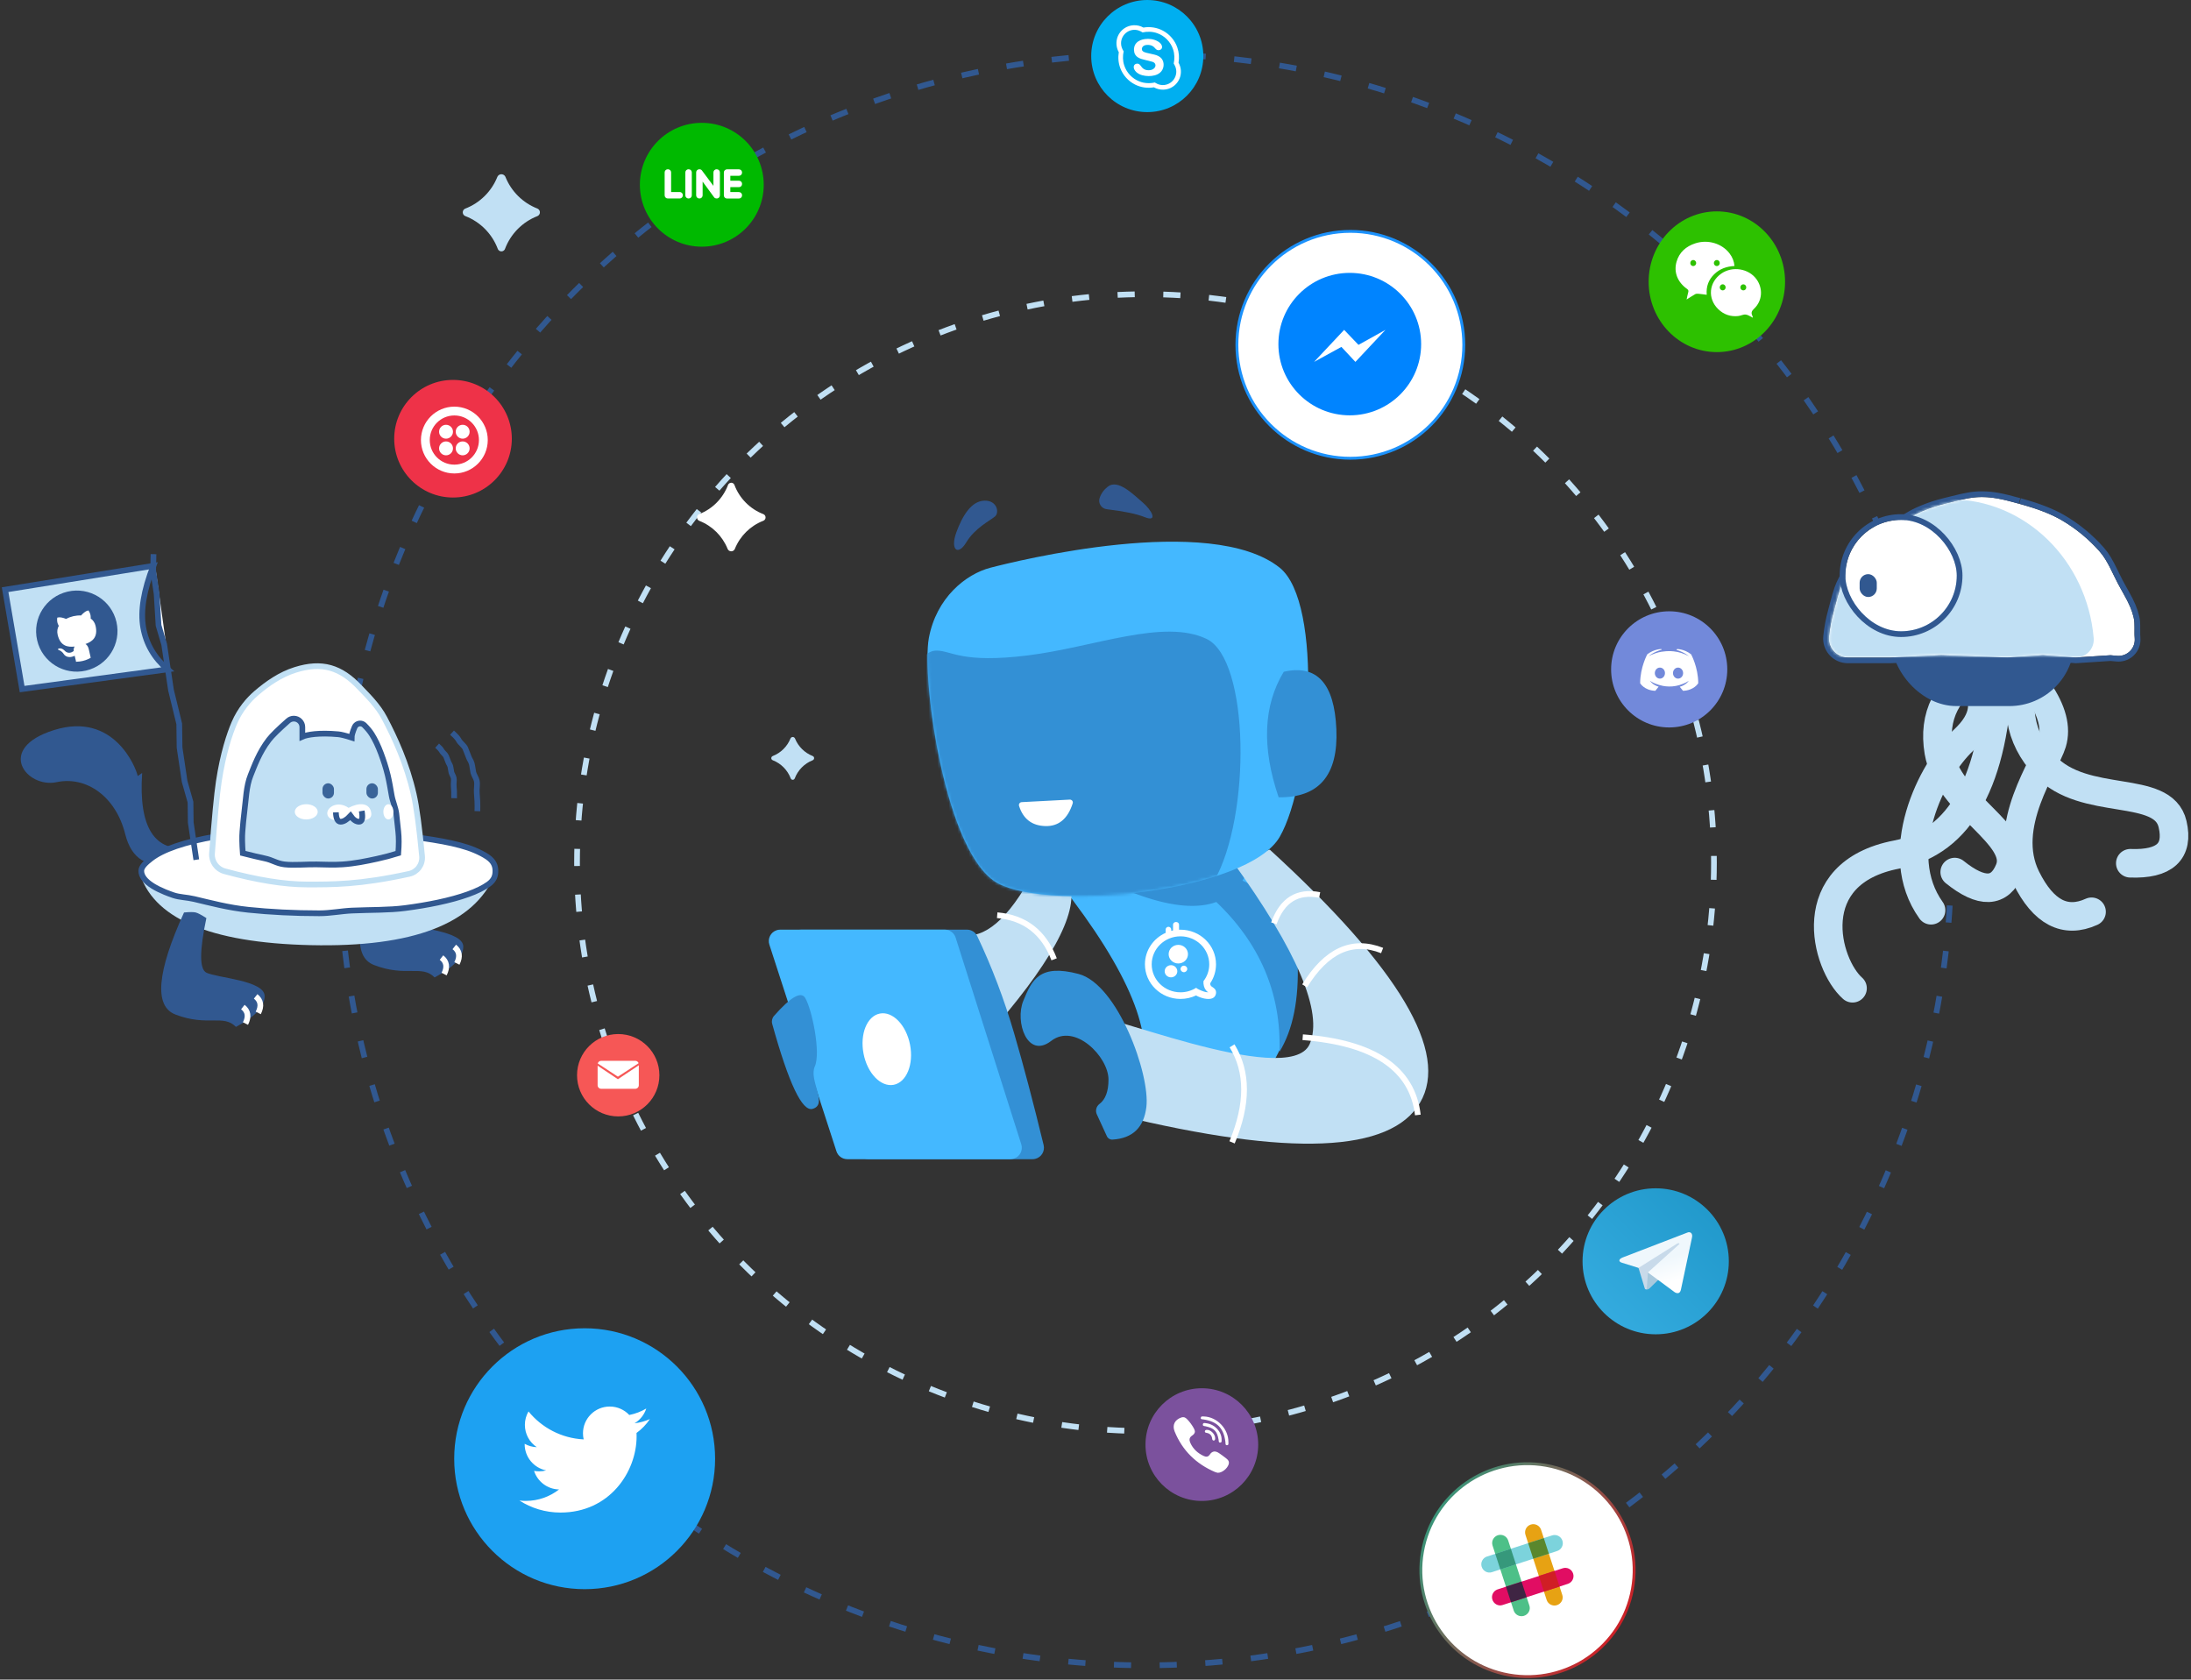 <?xml version="1.0" encoding="UTF-8"?>
<svg width="767px" height="588px" viewBox="0 0 767 588" version="1.1" xmlns="http://www.w3.org/2000/svg" xmlns:xlink="http://www.w3.org/1999/xlink">
    <rect x="0" y="0" width="767" height="588" fill="#333333" stroke="none"/>
    <!-- Generator: Sketch 45.2 (43514) - http://www.bohemiancoding.com/sketch -->
    <title>Group 9</title>
    <desc>Created with Sketch.</desc>
    <defs>
        <ellipse id="path-1" cx="24.019" cy="24.633" rx="23.879" ry="24.633"></ellipse>
        <linearGradient x1="0%" y1="29.286%" x2="100%" y2="67.763%" id="linearGradient-3">
            <stop stop-color="#36987B" offset="0%"></stop>
            <stop stop-color="#D01E25" offset="100%"></stop>
        </linearGradient>
        <linearGradient x1="100%" y1="0%" x2="0%" y2="100%" id="linearGradient-4">
            <stop stop-color="#1E96C8" offset="0%"></stop>
            <stop stop-color="#37AEE2" offset="100%"></stop>
        </linearGradient>
        <linearGradient x1="61.235%" y1="43.69%" x2="74.706%" y2="80.24%" id="linearGradient-5">
            <stop stop-color="#EFF7FC" offset="0%"></stop>
            <stop stop-color="#FFFFFF" offset="100%"></stop>
        </linearGradient>
        <path d="M24.795,119.703 C6.186,109.836 -2.114,48.02 0.512,33.819 C3.138,19.617 13.514,11.403 22.061,9.176 C30.608,6.95 99.119,-10.177 123.353,9.176 C138.67,21.497 134.466,84.107 123.353,103.381 C112.24,122.654 43.403,129.569 24.795,119.703 Z" id="path-6"></path>
        <path d="M0.267,48.901 C0.572,45.851 1.135,42.876 1.933,39.998 C3.007,36.131 3.715,32.44 5.587,28.977 C7.932,24.638 11.653,20.658 15.064,17.141 C16.935,15.213 19.74,13.423 21.883,11.791 C25.539,9.004 28.776,6.674 33.087,4.886 C35.654,3.822 38.321,2.95 41.071,2.288 C45.139,1.31 49.387,0 53.756,0 C58.796,0 63.673,1.481 68.299,2.771 C72.694,3.996 77.652,5.763 81.514,7.995 C84.041,9.456 86.438,11.115 88.682,12.952 C90.956,14.814 93.075,16.858 95.014,19.062 C97.789,22.215 99.406,26.487 101.382,30.229 C103.481,34.205 105.882,37.686 106.924,42.173 C107.471,44.526 107.071,46.939 107.294,49.399 C107.294,49.399 107.294,49.399 107.294,49.399 L107.294,49.399 C107.578,52.534 105.266,55.306 102.131,55.59 C101.787,55.622 101.441,55.621 101.098,55.59 L98.826,55.382 L86.735,56.173 L75.157,55.382 L62.707,56.173 L39.522,55.382 L21.822,56.173 L6.842,56.173 L6.842,56.173 L6.842,56.173 C3.192,56.173 0.233,53.215 0.233,49.565 C0.233,49.347 0.244,49.13 0.265,48.913 C0.266,48.909 0.266,48.905 0.267,48.901 Z" id="path-8"></path>
        <rect id="path-10" x="645" y="182" width="39" height="39" rx="19.5"></rect>
    </defs>
    <g id="Page-1" stroke="none" stroke-width="1" fill="none" fill-rule="evenodd">
        <g id="Group-9" transform="translate(1, 0)">
            <circle id="Oval-21" stroke="#315890" stroke-width="2" stroke-dasharray="6,10" cx="400" cy="301" r="282"></circle>
            <circle id="Oval-21-Copy" stroke="#C1E0F4" stroke-width="2" stroke-dasharray="6,10" cx="400" cy="302" r="199"></circle>
            <g id="line-messenger" transform="translate(223, 43)">
                <circle id="Oval-34-Copy-8" fill="#00B900" cx="21.68" cy="21.68" r="21.68"></circle>
                <path d="M9.757,26.483 L13.956,26.483 C14.553,26.483 15.041,25.994 15.041,25.397 L15.041,25.307 C15.041,24.709 14.553,24.221 13.956,24.221 L10.934,24.221 L10.934,17.345 C10.934,16.748 10.445,16.26 9.848,16.26 L9.757,16.26 C9.16,16.26 8.672,16.748 8.672,17.345 L8.672,25.397 C8.672,25.994 9.16,26.483 9.757,26.483 L9.757,26.483 Z M35.771,21.436 L35.771,21.345 C35.771,20.748 35.283,20.26 34.686,20.26 L31.664,20.26 L31.664,18.541 L34.686,18.541 C35.283,18.541 35.771,18.052 35.771,17.455 L35.771,17.365 C35.771,16.768 35.283,16.279 34.686,16.279 L30.487,16.279 C29.89,16.279 29.402,16.768 29.402,17.365 L29.402,25.416 C29.402,26.013 29.89,26.502 30.487,26.502 L34.686,26.502 C35.283,26.502 35.771,26.013 35.771,25.416 L35.771,25.326 C35.771,24.729 35.283,24.24 34.686,24.24 L31.664,24.24 L31.664,22.521 L34.686,22.521 C35.283,22.522 35.771,22.033 35.771,21.436 L35.771,21.436 Z M27.698,26.159 L27.698,26.159 C27.899,25.956 28.012,25.683 28.012,25.397 L28.012,17.346 C28.012,16.748 27.524,16.26 26.926,16.26 L26.836,16.26 C26.239,16.26 25.75,16.748 25.75,17.346 L25.75,22.072 L21.826,16.809 C21.639,16.482 21.286,16.26 20.884,16.26 L20.793,16.26 C20.196,16.26 19.707,16.748 19.707,17.346 L19.707,25.397 C19.707,25.994 20.196,26.483 20.793,26.483 L20.884,26.483 C21.481,26.483 21.969,25.994 21.969,25.397 L21.969,20.582 L25.921,25.98 C25.946,26.018 25.972,26.055 26.001,26.089 L26.001,26.089 C26.11,26.238 26.258,26.339 26.424,26.401 C26.551,26.454 26.69,26.483 26.836,26.483 L26.926,26.483 C27.103,26.483 27.277,26.439 27.433,26.356 C27.542,26.304 27.633,26.238 27.698,26.159 L27.698,26.159 Z M17.003,26.483 L17.094,26.483 C17.691,26.483 18.179,25.994 18.179,25.397 L18.179,17.345 C18.179,16.748 17.691,16.26 17.094,16.26 L17.003,16.26 C16.406,16.26 15.917,16.748 15.917,17.345 L15.917,25.397 C15.917,25.994 16.406,26.483 17.003,26.483 Z" id="Shape" fill="#FFFFFF"></path>
            </g>
            <g id="twillio" transform="translate(137, 133)">
                <circle id="Oval-34-Copy-5" fill="#EE3248" cx="20.586" cy="20.586" r="20.586"></circle>
                <g id="Group-4" transform="translate(9.357, 9.357)" fill="#FFFFFF">
                    <path d="M11.697,0 C5.24,0 0,5.24 0,11.697 C0,18.153 5.24,23.393 11.697,23.393 C18.153,23.393 23.393,18.153 23.393,11.697 C23.393,5.24 18.153,0 11.697,0 Z M11.697,20.305 C6.936,20.305 3.088,16.445 3.088,11.697 C3.088,6.936 6.948,3.088 11.697,3.088 C16.457,3.088 20.305,6.948 20.305,11.697 C20.305,16.457 16.457,20.305 11.697,20.305 Z" id="XMLID_181_"></path>
                    <circle id="XMLID_180_" cx="14.609" cy="8.784" r="2.433"></circle>
                    <circle id="XMLID_179_" cx="14.609" cy="14.609" r="2.433"></circle>
                    <circle id="XMLID_178_" cx="8.784" cy="14.609" r="2.433"></circle>
                    <circle id="XMLID_177_" cx="8.784" cy="8.784" r="2.433"></circle>
                </g>
            </g>
            <g id="Skype" transform="translate(381, 0)">
                <circle id="Oval-3" fill="#00AFF0" cx="19.625" cy="19.625" r="19.625"></circle>
                <path d="M11.511,9.976 C13.455,8.573 16.203,8.453 18.273,9.653 C20.607,9.248 23.075,9.633 25.157,10.767 C27.481,12.016 29.307,14.161 30.156,16.66 C30.741,18.351 30.876,20.19 30.572,21.952 C31.32,23.266 31.579,24.849 31.276,26.332 C30.956,27.967 29.947,29.45 28.552,30.361 C26.621,31.66 23.968,31.733 21.956,30.569 C19.716,30.954 17.354,30.621 15.327,29.586 C12.971,28.402 11.092,26.309 10.173,23.837 C9.508,22.071 9.341,20.129 9.657,18.27 C8.893,16.932 8.646,15.316 8.972,13.811 C9.295,12.273 10.225,10.876 11.511,9.976 Z M12.563,11.218 C11.262,12.063 10.432,13.584 10.447,15.137 C10.428,16.155 10.811,17.128 11.353,17.973 C11.002,19.585 11.028,21.289 11.547,22.862 C12.357,25.42 14.377,27.554 16.885,28.51 C18.584,29.178 20.475,29.264 22.252,28.875 C22.77,29.176 23.297,29.481 23.885,29.623 C25.359,30.026 27.013,29.642 28.158,28.632 C29.331,27.63 29.955,26.026 29.746,24.495 C29.661,23.682 29.299,22.937 28.878,22.247 C29.235,20.609 29.198,18.875 28.657,17.282 C27.805,14.669 25.684,12.515 23.086,11.617 C21.454,11.033 19.664,10.98 17.978,11.348 C17.546,11.1 17.116,10.837 16.637,10.685 C15.292,10.227 13.743,10.425 12.563,11.218 Z M18.721,13.684 C20.25,13.452 21.861,13.686 23.225,14.426 C23.821,14.757 24.399,15.205 24.676,15.847 C24.857,16.27 24.877,16.821 24.543,17.175 C24.182,17.545 23.592,17.659 23.107,17.503 C22.546,17.268 22.267,16.68 21.791,16.33 C21.192,15.837 20.386,15.704 19.632,15.717 C19.08,15.741 18.489,15.866 18.087,16.272 C17.715,16.668 17.577,17.348 17.94,17.795 C18.282,18.19 18.811,18.337 19.295,18.472 C20.22,18.703 21.155,18.889 22.083,19.108 C23.049,19.329 24.024,19.752 24.662,20.539 C25.761,21.963 25.514,24.222 24.147,25.389 C23.053,26.357 21.532,26.625 20.115,26.634 C18.602,26.612 16.985,26.302 15.823,25.267 C15.24,24.742 14.749,23.948 14.925,23.136 C15.117,22.329 16.225,22.023 16.854,22.52 C17.333,22.905 17.594,23.491 18.056,23.894 C18.61,24.401 19.381,24.603 20.12,24.585 C20.843,24.604 21.612,24.382 22.108,23.831 C22.446,23.46 22.624,22.894 22.406,22.417 C22.226,21.97 21.764,21.726 21.322,21.606 C20.508,21.392 19.687,21.198 18.873,20.983 C17.978,20.764 17.048,20.564 16.278,20.031 C15.678,19.632 15.222,19.01 15.076,18.3 C14.83,17.188 15.006,15.904 15.815,15.054 C16.555,14.23 17.653,13.848 18.721,13.684 Z" id="Combined-Shape" fill="#FFFFFF"></path>
            </g>
            <g id="Group-39" transform="translate(576, 74)">
                <g id="Group-40">
                    <mask id="mask-2" fill="white">
                        <use xlink:href="#path-1"></use>
                    </mask>
                    <use id="Mask" fill="#2DC100" xlink:href="#path-1"></use>
                    <g mask="url(#mask-2)">
                        <g transform="translate(7.5, 6.383)">
                            <polygon id="Rectangle-23" fill="#FFFFFF" fill-rule="evenodd" points="2.031 3.635 33.073 3.635 32.467 32.271 1.433 30.231"></polygon>
                            <path d="M34.031,29.84 C34.031,32.749 31.746,35.106 28.927,35.106 L5.105,35.106 C2.285,35.106 0,32.749 0,29.84 L0,5.266 C0,2.358 2.285,0 5.105,0 L28.927,0 C31.746,0 34.031,2.358 34.031,5.266 L34.031,29.84 Z M22.688,12.734 C22.531,11.048 21.939,9.622 20.973,8.352 C18.299,4.836 13.358,3.36 8.961,4.807 C5.739,5.867 3.368,7.9 2.403,11.253 C1.359,14.878 2.754,18.399 6.062,20.751 C6.577,21.118 6.655,21.431 6.487,21.995 C6.258,22.761 6.128,23.558 5.929,24.468 C7.017,23.783 7.936,23.168 8.894,22.623 C9.182,22.459 9.587,22.418 9.928,22.447 C10.914,22.531 11.895,22.679 12.972,22.813 C12.727,19.896 13.624,17.542 15.59,15.621 C17.535,13.72 19.932,12.879 22.688,12.734 Z M9.281,11.738 C9.26,12.322 8.782,12.781 8.213,12.766 C7.638,12.75 7.202,12.27 7.219,11.671 C7.236,11.08 7.705,10.621 8.275,10.639 C8.832,10.656 9.301,11.169 9.281,11.738 Z M16.493,10.638 C17.064,10.628 17.526,11.095 17.531,11.688 C17.537,12.291 17.098,12.759 16.52,12.766 C15.944,12.773 15.479,12.311 15.469,11.719 C15.459,11.149 15.933,10.649 16.493,10.638 Z M29.124,30.851 L29.124,30.851 C29.066,30.607 29.055,30.362 28.955,30.169 C28.415,29.123 28.718,28.469 29.56,27.675 C32.469,24.932 32.749,20.598 30.366,17.333 C27.635,13.591 21.955,12.692 18.081,15.389 C13.723,18.423 13.185,24.1 16.952,27.803 C18.932,29.75 21.334,30.544 24.016,30.252 C24.896,30.157 25.78,29.641 26.622,29.734 C27.466,29.828 28.259,30.442 29.124,30.851 Z M18.561,21.277 C18.01,21.276 17.551,20.818 17.532,20.251 C17.512,19.658 17.993,19.146 18.568,19.149 C19.149,19.151 19.615,19.656 19.593,20.258 C19.572,20.827 19.115,21.277 18.561,21.277 Z M25.788,19.149 L25.788,19.149 C26.373,19.153 26.834,19.655 26.812,20.262 C26.791,20.84 26.343,21.278 25.775,21.277 C25.188,21.275 24.727,20.777 24.751,20.171 C24.773,19.604 25.24,19.145 25.788,19.149 Z" id="Wechat" fill="#2DC100" fill-rule="nonzero"></path>
                        </g>
                    </g>
                </g>
            </g>
            <g id="discord_color" transform="translate(563, 214)">
                <rect id="500x500" x="0" y="0" width="40.666" height="40.666"></rect>
                <circle id="Oval" fill="#7289DA" cx="20.333" cy="20.333" r="20.333"></circle>
                <path d="M24.023,26.429 C26.304,25.785 27.174,24.358 27.174,24.358 C26.461,24.828 25.782,25.159 25.172,25.385 C24.302,25.75 23.466,25.994 22.648,26.133 C20.977,26.447 19.445,26.36 18.139,26.116 C17.147,25.925 16.294,25.646 15.58,25.367 C15.18,25.211 14.745,25.019 14.31,24.776 C14.257,24.741 14.205,24.723 14.153,24.689 C14.118,24.671 14.101,24.654 14.083,24.636 C13.77,24.462 13.596,24.34 13.596,24.34 C13.596,24.34 14.431,25.733 16.642,26.395 C16.12,27.056 15.476,27.839 15.476,27.839 C11.629,27.718 10.166,25.193 10.166,25.193 C10.166,19.588 12.673,15.044 12.673,15.044 C15.18,13.164 17.565,13.217 17.565,13.217 L17.739,13.425 C14.606,14.331 13.161,15.706 13.161,15.706 C13.161,15.706 13.544,15.497 14.188,15.201 C16.05,14.383 17.53,14.157 18.139,14.104 C18.244,14.087 18.331,14.07 18.435,14.07 C19.497,13.93 20.698,13.895 21.952,14.035 C23.606,14.226 25.381,14.714 27.192,15.706 C27.192,15.706 25.816,14.4 22.857,13.495 L23.101,13.217 C23.101,13.217 25.486,13.164 27.993,15.044 C27.993,15.044 30.499,19.588 30.499,25.193 C30.499,25.193 29.02,27.718 25.172,27.839 C25.172,27.839 24.546,27.091 24.023,26.429 Z M15.302,21.642 C15.302,22.704 16.103,23.574 17.078,23.574 C18.07,23.574 18.853,22.704 18.853,21.642 C18.871,20.58 18.07,19.71 17.078,19.71 C16.085,19.71 15.302,20.58 15.302,21.642 Z M21.656,21.642 C21.656,22.704 22.457,23.574 23.432,23.574 C24.424,23.574 25.207,22.704 25.207,21.642 C25.207,20.58 24.424,19.71 23.432,19.71 C22.439,19.71 21.656,20.58 21.656,21.642 Z" id="Discord-color" fill="#FFFFFF"></path>
            </g>
            <g id="twitter_color" transform="translate(158, 465)">
                <circle id="Oval-3" fill="#1DA1F2" cx="45.669" cy="45.669" r="45.669"></circle>
                <path d="M63.856,37.858 C63.856,37.452 63.847,37.048 63.829,36.646 C65.659,35.324 67.249,33.673 68.503,31.795 C66.824,32.541 65.018,33.043 63.122,33.27 C65.057,32.11 66.542,30.275 67.243,28.087 C65.432,29.16 63.427,29.94 61.293,30.361 C59.583,28.54 57.149,27.401 54.453,27.401 C49.279,27.401 45.083,31.597 45.083,36.77 C45.083,37.505 45.165,38.22 45.326,38.906 C37.538,38.514 30.633,34.786 26.012,29.117 C25.208,30.501 24.744,32.11 24.744,33.826 C24.744,37.077 26.398,39.947 28.913,41.625 C27.376,41.578 25.932,41.156 24.67,40.453 C24.668,40.493 24.668,40.531 24.668,40.573 C24.668,45.111 27.898,48.9 32.186,49.758 C31.398,49.973 30.57,50.088 29.715,50.088 C29.112,50.088 28.525,50.028 27.954,49.919 C29.147,53.642 32.606,56.351 36.707,56.427 C33.5,58.94 29.46,60.437 25.069,60.437 C24.314,60.437 23.568,60.394 22.834,60.308 C26.981,62.966 31.905,64.517 37.197,64.517 C54.431,64.517 63.856,50.239 63.856,37.858 Z" id="Twitter-color" fill="#FFFFFF"></path>
                <rect id="500x500" x="0" y="0" width="91.337" height="91.337"></rect>
            </g>
            <g id="slack_color" transform="translate(490, 506)">
                <g id="Group-5" fill="#FFFFFF">
                    <ellipse id="Oval-3" stroke="#D4D4D4" transform="translate(43.725, 43.682) rotate(10) translate(-43.725, -43.682) " cx="43.725" cy="43.682" rx="23.098" ry="23.055"></ellipse>
                    <ellipse id="Oval-3-Copy" stroke="url(#linearGradient-3)" transform="translate(43.725, 43.682) rotate(10) translate(-43.725, -43.682) " cx="43.725" cy="43.682" rx="37.332" ry="37.262"></ellipse>
                </g>
                <g id="Group" transform="translate(27.551, 27.53)">
                    <path d="M20.94,2.034 C20.449,0.527 18.827,-0.299 17.317,0.191 C15.806,0.681 14.979,2.301 15.47,3.808 L22.906,26.645 C23.417,28.053 24.941,28.845 26.405,28.424 C27.931,27.986 28.861,26.368 28.374,24.871 C28.356,24.814 20.94,2.034 20.94,2.034" id="path22-7" fill="#E7A213"></path>
                    <path d="M9.418,5.771 C8.927,4.263 7.305,3.438 5.794,3.928 C4.284,4.418 3.457,6.037 3.948,7.545 L11.384,30.381 C11.895,31.79 13.419,32.582 14.882,32.161 C16.409,31.723 17.339,30.105 16.852,28.608 C16.834,28.551 9.418,5.771 9.418,5.771" id="path24-8" fill="#4DC088"></path>
                    <path d="M30.3,20.947 C31.811,20.457 32.637,18.838 32.146,17.33 C31.656,15.823 30.033,14.997 28.523,15.487 L5.644,22.91 C4.233,23.419 3.44,24.941 3.861,26.401 C4.3,27.925 5.921,28.854 7.421,28.367 C7.477,28.349 30.3,20.947 30.3,20.947" id="path26-3" fill="#E10D63"></path>
                    <path d="M10.412,27.397 C11.902,26.914 13.821,26.292 15.88,25.624 C15.397,24.137 14.773,22.221 14.104,20.165 L8.635,21.939 L10.412,27.397" id="path28-4" fill="#3F2543"></path>
                    <path d="M21.935,23.66 C24.002,22.99 25.923,22.367 27.403,21.887 C26.919,20.4 26.295,18.484 25.626,16.427 L20.157,18.201 L21.935,23.66" id="path30-9" fill="#D01E25"></path>
                    <path d="M26.556,9.447 C28.067,8.957 28.893,7.337 28.403,5.829 C27.912,4.322 26.289,3.497 24.779,3.987 L1.9,11.409 C0.489,11.919 -0.304,13.44 0.117,14.901 C0.556,16.424 2.177,17.353 3.677,16.867 C3.734,16.848 26.556,9.447 26.556,9.447" id="path32-2" fill="#7CD3DC"></path>
                    <path d="M6.667,15.897 C8.157,15.414 10.077,14.791 12.137,14.123 C11.465,12.059 10.841,10.141 10.36,8.664 L4.89,10.439 L6.667,15.897" id="path34-0" fill="#36987B"></path>
                    <path d="M18.19,12.16 C20.258,11.489 22.179,10.866 23.659,10.386 C22.987,8.322 22.363,6.404 21.882,4.926 L16.412,6.701 L18.19,12.16" id="path36-4" fill="#5A872D"></path>
                </g>
            </g>
            <g id="email_color" transform="translate(201, 362)">
                <path d="M0,14.417 C0,6.455 6.453,0 14.417,0 C22.38,0 28.835,6.453 28.835,14.417 C28.835,22.38 22.381,28.835 14.417,28.835 C6.455,28.835 0,22.381 0,14.417 L0,14.417 Z" id="Shape" fill="#F65756"></path>
                <path d="M21.558,10.206 L14.309,14.922 L7.251,10.288 C7.394,9.76 7.877,9.371 8.45,9.371 L20.384,9.371 C20.928,9.371 21.39,9.72 21.558,10.206 Z M21.626,10.929 L21.626,17.923 C21.626,18.609 21.07,19.164 20.384,19.164 L8.45,19.164 C7.765,19.164 7.209,18.608 7.209,17.923 L7.209,11.07 L14.309,15.816 L21.626,10.929 Z" id="Email-color" fill="#FFFFFF"></path>
                <rect id="500x500" x="0" y="0" width="28.835" height="28.835"></rect>
            </g>
            <g id="telegram_color" transform="translate(553, 416)">
                <ellipse id="Oval" fill="url(#linearGradient-4)" cx="25.604" cy="25.556" rx="25.604" ry="25.556"></ellipse>
                <g id="Group-2" transform="translate(12.802, 15.334)">
                    <path d="M9.676,20.088 C8.916,20.088 9.045,19.801 8.783,19.079 L6.549,11.742 L23.744,1.56" id="Shape" fill="#C8DAEA"></path>
                    <path d="M9.676,20.088 C10.262,20.088 10.521,19.82 10.848,19.503 L13.974,16.468 L10.075,14.121" id="Shape" fill="#A9C9DD"></path>
                    <path d="M10.074,14.122 L19.523,21.09 C20.602,21.684 21.38,21.376 21.648,20.091 L25.495,2 C25.888,0.424 24.893,-0.291 23.861,0.176 L1.276,8.869 C-0.265,9.486 -0.256,10.345 0.995,10.727 L6.791,12.533 L20.209,4.083 C20.842,3.7 21.424,3.906 20.947,4.329" id="Shape" fill="url(#linearGradient-5)"></path>
                </g>
                <rect id="500x500" x="0" y="0" width="51.208" height="51.112"></rect>
            </g>
            <g id="viber-icon" transform="translate(400, 486)">
                <circle id="Oval-2" fill="#7B519D" cx="19.728" cy="19.728" r="19.728"></circle>
                <path d="M27.718,24.141 C27.116,23.656 26.474,23.222 25.841,22.777 C24.579,21.891 23.424,21.822 22.482,23.248 C21.954,24.049 21.213,24.084 20.439,23.733 C18.305,22.765 16.657,21.274 15.692,19.105 C15.265,18.145 15.27,17.285 16.269,16.606 C16.798,16.247 17.331,15.822 17.289,15.038 C17.233,14.015 14.75,10.597 13.769,10.237 C13.363,10.087 12.959,10.097 12.547,10.236 C10.247,11.009 9.295,12.9 10.207,15.139 C12.928,21.819 17.717,26.47 24.308,29.308 C24.684,29.47 25.102,29.535 25.313,29.593 C26.814,29.608 28.572,28.162 29.08,26.727 C29.568,25.346 28.535,24.798 27.718,24.141 Z M20.327,10.922 L20.327,10.922 C19.928,10.86 19.319,10.947 19.349,10.419 C19.395,9.636 20.117,9.928 20.466,9.877 C25.095,10.034 29.081,14.271 29.025,18.843 C29.019,19.291 29.18,19.956 28.512,19.943 C27.872,19.931 28.039,19.256 27.982,18.808 C27.369,13.954 25.146,11.663 20.327,10.922 Z M21.27,12.252 L21.27,12.252 C24.243,12.61 26.672,15.189 26.648,18.024 C26.603,18.359 26.799,18.934 26.257,19.016 C25.525,19.127 25.667,18.457 25.596,18.027 C25.106,15.074 24.069,13.991 21.093,13.326 C20.655,13.228 19.973,13.296 20.086,12.621 C20.194,11.978 20.806,12.197 21.27,12.252 Z M21.543,14.57 L21.543,14.57 C22.862,14.538 24.408,16.119 24.387,17.486 C24.4,17.86 24.36,18.254 23.918,18.307 C23.599,18.345 23.389,18.077 23.356,17.746 C23.234,16.529 22.591,15.809 21.37,15.613 C21.005,15.554 20.645,15.436 20.816,14.942 C20.93,14.611 21.234,14.578 21.543,14.57 Z" id="Combined-Shape" fill="#FFFFFF"></path>
            </g>
            <g id="messenger_color" transform="translate(432, 81)">
                <circle id="Oval-4" stroke="#1B91FB" fill="#FFFFFF" cx="39.712" cy="39.712" r="39.712"></circle>
                <ellipse id="Oval-3" fill="#0084FF" cx="39.512" cy="39.465" rx="24.983" ry="24.936"></ellipse>
                <polygon id="Messenger-color" fill="#FFFFFF" points="41.484 45.693 36.583 40.443 27.02 45.693 37.539 34.478 42.56 39.727 52.003 34.478"></polygon>
                <rect id="500x500" x="14.529" y="14.529" width="49.966" height="49.873"></rect>
            </g>
            <g id="Group-8" transform="translate(0, 194)">
                <path d="M132.96,108.123 C123.447,129.039 122.437,140.943 129.931,143.835 C141.172,148.174 146.697,143.618 151.135,148.174 C157.833,144.651 161.181,141.054 161.181,137.383 C161.181,131.876 144.439,131.024 140.788,129.189 C138.353,127.965 138.353,121.598 140.788,110.087 C139.044,108.964 137.801,108.31 137.057,108.123 C136.313,107.937 134.947,107.937 132.96,108.123 Z" id="Path-8" fill="#315890"></path>
                <path d="M154.469,147.007 C155.689,144.582 155.384,142.655 153.553,141.227" id="Path-9" stroke="#FFFFFF" stroke-width="2"></path>
                <path d="M158.947,143.282 C160.167,140.857 159.862,138.93 158.031,137.502" id="Path-9-Copy" stroke="#FFFFFF" stroke-width="2"></path>
                <path d="M47.654,110.76 C52.079,127.372 72.134,136.078 107.821,136.879 C143.508,137.68 164.975,129.448 172.221,112.182 L47.654,110.76 Z" id="Path-57" fill="#C1E0F4"></path>
                <path d="M63.42,125.442 C53.907,146.358 52.897,158.262 60.391,161.154 C71.632,165.493 77.157,160.937 81.595,165.493 C88.293,161.97 91.641,158.373 91.641,154.702 C91.641,149.195 74.899,148.343 71.248,146.508 C68.813,145.285 68.813,138.917 71.248,127.406 C69.504,126.283 68.261,125.629 67.517,125.442 C66.773,125.256 65.407,125.256 63.42,125.442 Z" id="Path-8" fill="#315890"></path>
                <path d="M84.929,164.326 C86.149,161.901 85.844,159.974 84.013,158.546" id="Path-9" stroke="#FFFFFF" stroke-width="2"></path>
                <path d="M89.407,160.601 C90.627,158.176 90.322,156.25 88.491,154.821" id="Path-9-Copy" stroke="#FFFFFF" stroke-width="2"></path>
                <path d="M54.135,112.61 C45.071,112.707 40.38,108.253 40.062,99.25 C39.585,85.745 31.038,76.486 20.331,76.486 C9.623,76.486 1.654,60.433 23.375,58.451 C45.096,56.469 48.579,77.194 48.579,80.296 L50.316,79.57 C45.097,97.958 48.731,107.664 61.22,108.688 L54.135,112.61 Z" id="Path-11" fill="#315890" transform="translate(35.422, 85.465) rotate(-12) translate(-35.422, -85.465) "></path>
                <path d="M110.794,125.724 C114.699,125.724 118.52,124.933 122.226,124.77 C128.851,124.478 135.108,124.643 140.819,123.895 C144.945,123.355 148.787,122.707 152.277,121.967 C160.343,120.256 166.527,118.055 169.998,115.559 C172.035,114.095 172.428,112.53 172.428,110.903 C172.428,109.165 171.878,107.497 169.566,105.947 C168.37,105.146 166.893,104.376 165.161,103.645 C159.173,101.115 150.152,99.752 139.271,98.421 C130.735,97.377 121.054,96.082 110.794,96.082 C105.237,96.082 99.85,96.255 94.723,96.58 C90.984,96.816 87.384,97.839 83.957,98.228 C80.697,98.598 77.593,98.328 74.676,98.822 C63.598,100.697 55.917,103.412 51.86,106.575 C50.104,107.944 48.452,109.398 48.452,110.903 C48.452,112.759 49.886,114.535 52.506,116.172 C53.682,116.907 55.096,117.614 56.727,118.287 C57.664,118.674 58.673,119.05 59.749,119.414 C61.9,120.142 64.32,120.116 66.975,120.74 C72.418,122.018 78.846,123.766 85.965,124.502 C93.573,125.288 101.97,125.724 110.794,125.724 Z" id="Oval-9" stroke="#315890" stroke-width="2" fill="#FFFFFF"></path>
                <path d="M73.215,104.774 C74.09,92.72 74.886,84.322 75.602,79.58 C77.081,69.789 79.368,62.948 81.045,59.056 C83.053,54.4 86.079,50.941 88.709,48.679 C92.577,45.352 97.131,42.16 102.369,40.515 C111.728,37.576 118.261,39.598 124.907,46.628 C127.564,49.438 131.245,52.946 133.589,57.412 C137.2,64.291 141.367,73.257 143.835,84.107 C144.826,88.463 145.797,95.67 146.748,105.727 L146.748,105.727 C147.023,108.638 145.083,111.297 142.227,111.923 C142.227,111.923 142.227,111.923 142.227,111.923 C124.789,115.749 115.348,115.641 106.531,115.641 C98.599,115.641 88.962,114.093 77.619,110.997 L77.619,110.997 C74.853,110.242 73.007,107.635 73.215,104.774 Z" id="Path-56" stroke="#C1E0F4" stroke-width="2" fill="#FFFFFF"></path>
                <path d="M83.995,104.688 C87.37,105.545 89.89,106.143 91.555,106.482 C94.5,107.082 95.706,108.261 98.588,108.611 C101.8,109.001 106.681,108.531 109.814,108.611 C112.733,108.685 116.029,108.806 118.878,108.611 C123.138,108.319 126.907,107.545 131.013,106.652 C133.51,106.109 135.978,105.454 138.418,104.688 C138.654,101.759 138.654,99.231 138.418,97.106 C138.28,95.862 137.902,92.071 137.747,90.888 C137.457,88.662 136.468,86.543 136.119,84.531 C135.695,82.084 135.27,79.569 134.759,77.438 C134.05,74.477 133.216,72.046 132.341,69.695 C131.38,67.114 130.32,64.9 129.159,63.053 C128.549,62.082 127.683,61.03 126.56,59.896 L126.56,59.896 C125.746,59.075 124.421,59.069 123.599,59.883 C123.405,60.075 123.251,60.303 123.145,60.555 C123.145,60.555 123.145,60.555 123.145,60.555 C122.446,62.208 122.097,63.431 122.097,64.225 C119.949,63.532 118.392,63.141 117.425,63.053 C110.688,62.437 106.469,63.176 104.837,63.911 C104.837,62.307 104.837,61.188 104.837,60.555 C104.837,60.555 104.837,60.555 104.837,60.555 L104.837,60.555 C104.837,58.909 103.504,57.576 101.858,57.576 C101.13,57.576 100.428,57.842 99.883,58.324 C96.484,61.334 94.244,63.538 93.162,64.935 C89.679,69.434 87.978,74.348 86.724,77.438 C85.163,81.282 85.093,86.096 84.534,90.279 C84.256,92.358 84.054,94.834 83.865,97.106 C83.711,98.893 83.755,101.42 83.995,104.688 Z" id="Path-58" stroke="#315890" stroke-width="2" fill="#C1E0F4"></path>
                <rect id="Rectangle" fill="#3A6499" x="111.894" y="80.216" width="4.012" height="5.329" rx="2.006"></rect>
                <rect id="Rectangle-Copy" fill="#3A6499" x="127.273" y="80.216" width="4.012" height="5.329" rx="2.006"></rect>
                <path d="M117.877,93.462 C115.078,93.194 113.642,92.307 113.568,90.799 C113.457,88.537 117.225,86.178 121.026,88.814 C124.564,86.939 128.141,86.933 128.899,90.197 C129.404,92.374 127.921,93.384 124.451,93.228 L121.685,91.371 L119.146,93.228 L117.877,93.462 Z" id="Path-70" fill="#FFFFFF"></path>
                <ellipse id="Oval-2" fill="#FFFFFF" cx="106.211" cy="90.208" rx="4.012" ry="2.664"></ellipse>
                <ellipse id="Oval-2-Copy" fill="#FFFFFF" cx="134.963" cy="90.208" rx="1.757" ry="2.664"></ellipse>
                <path d="M116.578,90.39 C116.658,92.577 117.211,93.671 118.237,93.671 C119.264,93.671 120.416,92.984 121.694,91.612 C122.655,92.984 123.66,93.671 124.709,93.671 C125.758,93.671 126.067,92.415 125.635,89.903" id="Path-69" stroke="#315890" stroke-width="2"></path>
                <path d="M152.024,67.037 C152.876,67.805 153.396,68.381 153.583,68.765 C153.902,69.419 154.868,70.075 155.146,70.731 C155.42,71.381 155.674,72.031 155.909,72.684 C156.184,73.449 156.432,73.55 156.652,74.319 C156.783,74.778 156.905,75.904 157.017,76.365 C157.177,77.023 157.71,77.701 157.83,78.362 C158.001,79.302 157.739,80.225 157.83,81.17 C157.893,81.826 157.936,82.483 157.961,83.142 C157.989,83.902 157.991,84.664 157.968,85.428" id="Path-7" stroke="#315890" stroke-width="2"></path>
                <path d="M157.238,62.492 C158.511,63.639 159.288,64.499 159.568,65.074 C160.043,66.051 161.488,67.031 161.902,68.012 C162.312,68.982 162.692,69.955 163.043,70.929 C163.454,72.073 163.824,72.223 164.153,73.373 C164.35,74.059 164.532,75.742 164.699,76.43 C164.938,77.413 165.734,78.427 165.913,79.415 C166.169,80.818 165.778,82.198 165.913,83.61 C166.007,84.591 166.073,85.573 166.109,86.558 C166.151,87.693 166.154,88.832 166.119,89.973" id="Path-7-Copy" stroke="#315890" stroke-width="2"></path>
                <polyline id="Path-4" stroke="#315890" stroke-width="2" fill="#FFFFFF" points="67.72 106.98 66.463 98.55 65.774 93.936 65.686 86.796 63.633 79.585 61.859 67.694 61.746 59.415 58.861 47.595 57.785 40.381 56.474 31.595 54.504 24.935 53.831 13.876 52.617 5.739 52.737 0"></polyline>
                <path d="M52.679,4.085 L0.785,12.431 L6.743,47.235 L57.679,40.33 C52.998,36.324 50.152,31.434 49.14,25.66 C48.128,19.885 49.308,12.693 52.679,4.085 Z" id="Path-10" stroke="#315890" stroke-width="2" fill="#C1E0F4"></path>
                <g id="github_color-copy" transform="translate(26.202, 27.184) rotate(-13) translate(-26.202, -27.184) translate(11.702, 12.684)">
                    <ellipse id="Oval-3" fill="#315890" cx="14.246" cy="14.192" rx="14.246" ry="14.192"></ellipse>
                    <ellipse id="Oval-3" fill="#FFFFFF" cx="13.89" cy="14.547" rx="10.329" ry="10.29"></ellipse>
                    <path d="M2.566,14.462 C2.566,19.284 6.623,23.374 10.869,24.817 C11.403,24.918 11.598,24.581 11.598,24.292 C11.598,24.033 11.589,23.346 11.584,22.436 C8.612,23.095 7.985,20.972 7.985,20.972 C7.499,19.712 6.798,19.376 6.798,19.376 C5.828,18.699 6.871,18.713 6.871,18.713 C7.944,18.79 8.508,19.837 8.508,19.837 C9.461,21.505 11.009,21.023 11.618,20.744 C11.715,20.039 11.991,19.558 12.296,19.285 C9.924,19.01 7.429,18.073 7.429,13.891 C7.429,12.7 7.846,11.725 8.529,10.963 C8.419,10.687 8.052,9.577 8.634,8.075 C8.634,8.075 9.531,7.781 11.572,9.193 C12.424,8.951 13.338,8.83 14.247,8.826 C15.155,8.83 16.068,8.951 16.922,9.193 C18.962,7.781 19.857,8.075 19.857,8.075 C20.44,9.577 20.073,10.687 19.964,10.963 C20.649,11.725 21.062,12.7 21.062,13.891 C21.062,18.084 18.564,19.007 16.184,19.277 C16.567,19.614 16.909,20.28 16.909,21.298 C16.909,22.757 16.895,23.934 16.895,24.292 C16.895,24.584 17.088,24.923 17.63,24.817 C21.873,23.37 24.931,19.283 24.931,14.462 C24.931,8.434 20.147,3.548 14.246,3.548 C8.346,3.548 2.566,8.434 2.566,14.462 Z" id="github_color" fill="#315890"></path>
                </g>
            </g>
            <g id="Group-3" transform="translate(268, 166)">
                <g id="Group">
                    <path d="M102.165,143.415 C126.419,174.296 135.68,196.91 129.948,211.258 C157.66,212.936 171.517,213.775 171.517,213.775 C189.157,190.553 189.305,162.155 171.958,128.583 C154.611,95.01 131.347,99.954 102.165,143.415 Z" id="Path-6" fill="#44B8FF"></path>
                    <path d="M156.261,149.26 C172.01,164.043 179.561,181.693 178.913,202.209 C183.644,194.429 185.758,183.866 185.255,170.519 C184.752,157.172 178.159,147.687 165.475,142.063 L156.261,149.26 Z" id="Path-38" fill="#3390D5"></path>
                    <path d="M122.398,144.388 C146.202,154.808 161.234,153.16 167.496,139.443 C173.757,125.725 158.725,127.374 122.398,144.388 Z" id="Path-37" fill="#3390D5"></path>
                    <path d="M175.513,131.444 C220.899,172.95 238.434,202.477 228.119,220.026 C217.803,237.574 182.572,239.034 122.425,224.403 C122.755,206.64 120.75,195.63 116.411,191.374 C109.901,184.991 182.388,216.01 189.503,199.461 C194.246,188.429 185.178,167.054 162.298,135.339 L175.513,131.444 Z" id="Path-5" fill="#C1E0F4"></path>
                    <path d="M89.16,135.149 C83.636,153.559 76.781,163.212 68.596,164.107 C60.411,165.003 64.744,176.435 81.596,198.404 C99.595,169.102 106.242,149.724 101.537,140.271 C96.831,130.818 92.705,129.111 89.16,135.149 Z" id="Path-36" fill="#C1E0F4" transform="translate(83.791, 165.011) rotate(10) translate(-83.791, -165.011) "></path>
                    <path d="M121.518,5.961 C125.803,10.283 129.248,13.198 131.854,14.707 C136.368,17.322 131.432,18.183 127.339,17.322 C123.246,16.461 115.517,15.643 115.517,11.127 C115.517,9.348 115.977,7.773 116.896,6.402 L116.896,6.402 C117.819,5.026 119.683,4.659 121.059,5.582 C121.224,5.692 121.378,5.82 121.518,5.961 Z" id="Path-2" fill="#315890" transform="translate(124.583, 11.359) scale(1, -1) rotate(-52) translate(-124.583, -11.359) "></path>
                    <path d="M65.761,20.439 C67.925,14.484 71.04,9.454 75.533,9.27 C80.027,9.086 80.943,13.402 79.327,14.799 C77.712,16.197 72.317,18.8 69.302,23.812 C66.287,28.823 63.597,26.394 65.761,20.439 Z" id="Path-3" fill="#315890"></path>
                    <g id="Path-32" transform="translate(55.646, 23.574)">
                        <mask id="mask-7" fill="white">
                            <use xlink:href="#path-6"></use>
                        </mask>
                        <use id="Mask" fill="#44B8FF" xlink:href="#path-6"></use>
                        <path d="M-4.233,47.438 C-2.715,41.268 -0.226,38.184 3.236,38.184 C8.428,38.184 11.949,42.768 35.192,39.868 C58.434,36.969 82.717,26.876 97.765,34.113 C112.813,41.349 113.379,96.052 100.383,118.845 C91.719,134.04 69.406,143.674 33.443,147.746 L7.963,132.083 L-10.336,66.159 L-4.233,47.438 Z" fill="#3390D5" mask="url(#mask-7)"></path>
                        <rect id="Rectangle-4" fill="#FFFFFF" mask="url(#mask-7)" transform="translate(65.948, 82.764) rotate(-6) translate(-65.948, -82.764) " x="61.531" y="76.124" width="8.834" height="13.28" rx="4.417"></rect>
                        <rect id="Rectangle-4-Copy" fill="#FFFFFF" mask="url(#mask-7)" transform="translate(20.306, 85.715) rotate(-6) translate(-20.306, -85.715) " x="15.889" y="79.075" width="8.834" height="13.28" rx="4.417"></rect>
                    </g>
                    <path d="M180.403,69.174 C173.244,81.002 172.648,95.65 178.614,113.116 C192.768,113.305 199.504,105.367 198.821,89.301 C198.138,73.236 191.999,66.527 180.403,69.174 Z" id="Path-20" fill="#3390D5"></path>
                    <path d="M11.493,159.451 L69.501,159.451 L69.501,159.451 C71.047,159.451 72.454,160.341 73.116,161.737 C78.248,172.561 82.533,183.843 85.969,195.584 C89.285,206.913 92.743,220.007 96.344,234.865 L96.344,234.865 C96.865,237.012 95.546,239.175 93.399,239.695 C93.09,239.77 92.774,239.807 92.457,239.807 L34.976,239.807 L34.976,239.807 C33.243,239.807 31.707,238.691 31.171,237.042 L7.689,164.685 L7.689,164.685 C7.007,162.584 8.157,160.328 10.258,159.646 C10.657,159.516 11.074,159.451 11.493,159.451 Z" id="Path-33-Copy" fill="#3390D5"></path>
                    <path d="M4.132,159.451 L61.727,159.451 L61.727,159.451 C63.47,159.451 65.012,160.579 65.54,162.24 L88.516,234.597 L88.516,234.597 C89.184,236.702 88.019,238.951 85.914,239.62 C85.522,239.744 85.114,239.807 84.703,239.807 L27.614,239.807 L27.614,239.807 C25.881,239.807 24.345,238.691 23.81,237.042 L0.327,164.685 L0.327,164.685 C-0.355,162.584 0.796,160.328 2.897,159.646 C3.296,159.516 3.712,159.451 4.132,159.451 Z" id="Path-33" fill="#44B8FF"></path>
                    <path d="M89.233,184.346 C92.251,176.99 94.927,171.347 108.595,174.966 C122.263,178.586 133.68,210.091 132.307,221.543 C131.446,228.721 127.489,232.524 120.434,232.954 L120.434,232.954 C119.611,233.004 118.841,232.544 118.496,231.794 L114.967,224.123 L114.967,224.123 C114.378,222.842 114.76,221.324 115.886,220.475 C117.994,218.884 119.048,216.035 119.048,211.93 C119.048,203.981 107.305,191.977 98.974,198.412 C90.643,204.847 86.214,191.702 89.233,184.346 Z" id="Path-34" fill="#3390D5"></path>
                    <path d="M3.86,188.649 C10.536,182.905 14.43,181.332 15.54,183.93 C17.304,188.059 18.38,203.65 15.54,208.155 C12.699,212.66 18.448,221.975 12.699,222.756 C8.958,223.264 5.673,212.784 2.842,191.315 L2.842,191.315 C2.71,190.312 3.093,189.309 3.86,188.649 Z" id="Path-35" fill="#3390D5" transform="translate(10.053, 202.745) rotate(-8) translate(-10.053, -202.745) "></path>
                    <path d="M187.714,179.136 C195.336,166.762 204.377,162.637 214.838,166.762" id="Path-41" stroke="#FFFFFF" stroke-width="2"></path>
                    <path d="M176.934,157.246 C179.87,149.098 185.215,145.789 192.969,147.319" id="Path-42" stroke="#FFFFFF" stroke-width="2"></path>
                    <path d="M87.887,115.614 C89.082,120.246 92.001,122.763 96.643,123.163 C101.311,123.566 104.662,121.085 106.699,115.719 L106.699,115.719 C106.895,115.203 106.635,114.625 106.119,114.429 C106.005,114.386 105.885,114.364 105.764,114.364 L88.855,114.364 L88.855,114.364 C88.303,114.364 87.855,114.812 87.855,115.364 C87.855,115.449 87.866,115.533 87.887,115.614 Z" id="Path-45" fill="#FFFFFF" transform="translate(97.31, 118.785) rotate(-3) translate(-97.31, -118.785) "></path>
                    <path d="" id="Path-22" stroke="#979797"></path>
                    <path d="M162.307,233.919 C167.907,220.527 167.907,209.262 162.307,200.125" id="Path-39" stroke="#FFFFFF" stroke-width="2"></path>
                    <path d="M187.039,197.108 C212.003,199.017 225.437,208.092 227.342,224.331" id="Path-40" stroke="#FFFFFF" stroke-width="2"></path>
                    <path d="M80.087,154.399 C89.762,155.245 96.405,160.39 100.015,169.834" id="Path-44" stroke="#FFFFFF" stroke-width="2"></path>
                </g>
                <path d="M141.648,159.732 L141.648,157.691 C141.648,157.182 142.125,156.772 142.697,156.772 C143.275,156.772 143.746,157.182 143.746,157.691 L143.746,159.477 C143.912,159.47 144.079,159.467 144.247,159.467 C151.117,159.467 156.688,164.892 156.688,171.588 C156.688,174.051 155.934,176.342 154.639,178.255 C154.676,178.836 154.834,179.123 155.193,179.387 C155.229,179.413 155.327,179.479 155.455,179.564 C155.533,179.616 155.533,179.616 155.594,179.656 C155.619,179.673 155.619,179.673 155.646,179.691 C155.645,179.69 155.654,179.695 155.654,179.695 C156.506,180.275 156.843,180.963 156.658,181.916 C156.35,183.501 154.82,184.014 152.618,183.571 C151.575,183.361 150.498,182.954 149.702,182.485 C148.055,183.269 146.204,183.709 144.247,183.709 C137.378,183.709 131.806,178.284 131.806,171.588 C131.806,166.69 134.788,162.472 139.077,160.56 C139.062,160.491 139.054,160.419 139.054,160.345 L139.054,159.435 C139.054,158.895 139.497,158.452 140.033,158.452 C140.577,158.452 141.012,158.889 141.012,159.435 L141.012,159.881 C141.222,159.826 141.434,159.776 141.648,159.732 Z M152.29,177.489 C153.564,175.847 154.32,173.803 154.32,171.588 C154.32,166.177 149.812,161.788 144.247,161.788 C138.683,161.788 134.175,166.177 134.175,171.588 C134.175,176.999 138.683,181.388 144.247,181.388 C146.275,181.388 148.162,180.805 149.742,179.803 C150.12,180.103 150.12,180.103 150.12,180.103 C150.789,180.51 152.264,181.13 153.095,181.298 C153.436,181.366 153.745,181.399 153.994,181.397 C153.897,181.332 153.82,181.278 153.772,181.243 C152.923,180.619 152.423,179.614 152.299,178.345 C152.299,178.345 152.299,178.345 152.299,177.556 C152.299,177.53 152.296,177.507 152.29,177.489 Z M146.873,168.034 C146.873,169.835 145.356,171.291 143.49,171.291 C141.624,171.291 140.107,169.835 140.107,168.034 C140.107,166.232 141.624,164.776 143.49,164.776 C145.356,164.776 146.873,166.232 146.873,168.034 Z M145.448,174.348 C144.8,174.348 144.275,173.837 144.275,173.207 C144.275,172.576 144.8,172.065 145.448,172.065 C146.095,172.065 146.62,172.576 146.62,173.207 C146.62,173.837 146.095,174.348 145.448,174.348 Z M143.139,174.022 C143.139,175.198 142.148,176.15 140.927,176.15 C139.706,176.15 138.715,175.198 138.715,174.022 C138.715,172.846 139.706,171.894 140.927,171.894 C142.148,171.894 143.139,172.846 143.139,174.022 Z" id="Combined-Shape-Copy" fill="#FFFFFF" fill-rule="nonzero"></path>
                <ellipse id="Oval-17" fill="#FFFFFF" transform="translate(41.439, 201.296) rotate(-11) translate(-41.439, -201.296) " cx="41.439" cy="201.296" rx="8.288" ry="12.703"></ellipse>
            </g>
            <path d="M269.503,264.675 C269.508,264.673 269.512,264.671 269.517,264.669 C272.325,263.578 274.573,261.358 275.707,258.563 C275.71,258.555 275.714,258.547 275.717,258.539 L275.717,258.539 C275.892,258.1 276.391,257.886 276.83,258.062 C277.047,258.148 277.22,258.32 277.307,258.537 C277.307,258.537 277.307,258.537 277.307,258.537 C278.434,261.333 280.673,263.557 283.475,264.657 C283.48,264.659 283.485,264.661 283.49,264.663 L283.49,264.663 C283.901,264.822 284.105,265.285 283.946,265.697 C283.865,265.905 283.7,266.07 283.491,266.152 C283.491,266.152 283.491,266.152 283.491,266.152 C280.613,267.276 278.326,269.587 277.226,272.486 C277.223,272.494 277.219,272.503 277.216,272.511 L277.216,272.511 C277.071,272.9 276.639,273.097 276.25,272.952 C276.046,272.876 275.886,272.716 275.809,272.513 C275.809,272.513 275.809,272.513 275.809,272.513 C274.709,269.591 272.404,267.263 269.502,266.14 C269.502,266.14 269.502,266.14 269.502,266.14 L269.502,266.14 C269.097,265.983 268.897,265.528 269.053,265.124 C269.133,264.918 269.296,264.754 269.503,264.675 Z" id="Combined-Shape" fill="#C1E0F4"></path>
            <path d="M243.805,179.68 C243.812,179.677 243.82,179.674 243.827,179.671 C248.32,177.925 251.916,174.372 253.731,169.901 C253.737,169.888 253.742,169.875 253.747,169.863 L253.747,169.863 C254.028,169.16 254.826,168.817 255.529,169.098 C255.876,169.237 256.152,169.512 256.291,169.859 C256.291,169.859 256.291,169.859 256.291,169.859 C258.094,174.332 261.678,177.891 266.16,179.651 C266.168,179.654 266.176,179.657 266.184,179.66 L266.184,179.66 C266.842,179.916 267.169,180.657 266.913,181.315 C266.783,181.649 266.52,181.913 266.186,182.043 C266.186,182.043 266.186,182.043 266.186,182.043 C261.581,183.842 257.921,187.539 256.161,192.177 C256.156,192.191 256.151,192.204 256.146,192.218 L256.146,192.218 C255.914,192.84 255.222,193.156 254.6,192.924 C254.274,192.802 254.017,192.546 253.895,192.221 C253.895,192.221 253.895,192.221 253.895,192.221 C252.135,187.545 248.446,183.82 243.803,182.023 C243.803,182.023 243.803,182.023 243.803,182.023 L243.803,182.023 C243.156,181.773 242.835,181.046 243.085,180.399 C243.213,180.068 243.474,179.807 243.805,179.68 Z" id="Combined-Shape-Copy-3" fill="#FFFFFF" transform="translate(255, 181) scale(-1, -1) translate(-255, -181) "></path>
            <path d="M161.905,73.015 C161.914,73.012 161.922,73.008 161.931,73.005 C166.985,71.04 171.031,67.044 173.073,62.014 C173.079,61.999 173.085,61.985 173.09,61.97 L173.09,61.97 C173.406,61.18 174.304,60.795 175.095,61.111 C175.485,61.267 175.795,61.576 175.953,61.966 C175.953,61.966 175.953,61.966 175.953,61.966 C177.981,66.999 182.012,71.003 187.055,72.982 C187.064,72.986 187.073,72.989 187.082,72.993 L187.082,72.993 C187.823,73.28 188.19,74.114 187.902,74.854 C187.756,75.23 187.46,75.527 187.085,75.673 C187.085,75.673 187.085,75.673 187.085,75.673 C181.904,77.697 177.786,81.857 175.806,87.074 C175.801,87.089 175.795,87.105 175.789,87.12 L175.789,87.12 C175.528,87.82 174.75,88.175 174.05,87.914 C173.684,87.778 173.395,87.489 173.257,87.124 C173.257,87.124 173.257,87.124 173.257,87.124 C171.277,81.864 167.127,77.673 161.903,75.651 C161.903,75.651 161.903,75.651 161.903,75.651 L161.903,75.651 C161.175,75.37 160.814,74.551 161.095,73.823 C161.239,73.452 161.533,73.158 161.905,73.015 Z" id="Combined-Shape-Copy-2" fill="#C1E0F4"></path>
            <g id="Group-7" transform="translate(639, 174)">
                <path d="M70.115,57.756 C64.801,72.177 66.741,84.289 75.937,94.093 C89.729,108.798 117.225,100.173 120.55,114.523 C122.766,124.09 117.833,128.652 105.751,128.21" id="Path-83" stroke="#C1E0F4" stroke-width="10" stroke-linecap="round" stroke-linejoin="round"></path>
                <path d="M29.805,68.047 C24.491,80.849 26.431,91.602 35.626,100.305 C49.419,113.359 76.915,105.703 80.24,118.442 C82.456,126.934 77.523,130.984 65.441,130.592" id="Path-83-Copy" stroke="#C1E0F4" stroke-width="10" stroke-linecap="round" stroke-linejoin="round" transform="translate(53.82, 99.332) rotate(37) translate(-53.82, -99.332) "></path>
                <path d="M73.625,67.845 C78.372,74.769 79.954,80.845 78.372,86.074 C75.998,93.918 60.276,115.072 69.3,133.276 C75.317,145.413 82.946,149.387 92.188,145.197" id="Path-84" stroke="#C1E0F4" stroke-width="10" stroke-linecap="round" stroke-linejoin="round"></path>
                <path d="M50.211,64.085 C55.995,70.978 55.073,77.97 47.443,85.063 C35.999,95.702 21.787,124.792 35.999,144.659" id="Path-85" stroke="#C1E0F4" stroke-width="10" stroke-linecap="round" stroke-linejoin="round"></path>
                <path d="M59.656,60.129 C58.269,99.181 46.37,120.859 23.961,125.165 C-9.653,131.622 -0.904,163.655 8.514,171.968" id="Path-86" stroke="#C1E0F4" stroke-width="10" stroke-linecap="round" stroke-linejoin="round"></path>
                <rect id="Rectangle-2" fill="#315890" x="22.135" y="27.691" width="64.033" height="45.491" rx="22.745"></rect>
                <g id="Combined-Shape-Copy-4">
                    <mask id="mask-9" fill="white">
                        <use xlink:href="#path-8"></use>
                    </mask>
                    <g id="Mask">
                        <use fill="#FFFFFF" fill-rule="evenodd" xlink:href="#path-8"></use>
                        <path stroke="#315890" stroke-width="2" d="M98.813,56.385 L86.8,57.171 L86.667,57.171 L75.155,56.384 L62.673,57.173 L39.567,56.381 L21.822,57.173 L6.842,57.173 C2.64,57.173 -0.767,53.767 -0.767,49.565 C-0.767,49.314 -0.754,49.064 -0.73,48.815 L-0.728,48.801 C-0.42,45.72 0.149,42.688 0.97,39.731 C1.172,39.003 1.203,38.883 1.693,37.007 C2.772,32.869 3.455,30.819 4.707,28.502 C6.742,24.737 9.443,21.501 14.346,16.445 C15.347,15.414 16.548,14.441 18.398,13.095 C18.74,12.846 19.94,11.982 19.892,12.016 C20.47,11.599 20.889,11.29 21.277,10.995 C26.058,7.351 28.874,5.551 32.704,3.963 C35.336,2.871 38.054,1.986 40.837,1.316 C41.488,1.16 41.618,1.127 43.31,0.7 C48.198,-0.536 50.723,-1 53.756,-1 C57.626,-1 60.912,-0.338 66.972,1.36 C66.903,1.341 68.209,1.708 68.567,1.807 C73.699,3.238 78.432,5.059 82.014,7.13 C84.581,8.613 87.023,10.302 89.315,12.178 C91.631,14.074 93.789,16.156 95.765,18.401 C97.44,20.305 98.615,22.327 100.437,26.074 C100.559,26.325 100.559,26.325 100.68,26.575 C100.801,26.825 100.801,26.825 100.922,27.075 C101.512,28.292 101.873,29.017 102.266,29.762 C102.596,30.388 102.937,31.009 103.419,31.87 C103.531,32.07 103.658,32.295 103.897,32.72 C104.09,33.065 104.233,33.32 104.373,33.571 C106.268,36.984 107.27,39.243 107.898,41.947 C108.197,43.234 108.247,44.242 108.225,46.503 C108.21,47.913 108.22,48.54 108.29,49.309 C108.624,52.994 105.907,56.253 102.221,56.586 C101.817,56.623 101.411,56.623 101.006,56.586 L98.813,56.385 Z"></path>
                    </g>
                    <path d="M-7.642,48.901 C-5.102,21.887 16.433,0.791 42.623,0.791 C68.974,0.791 90.613,22.147 92.933,49.399 C92.933,49.399 92.933,49.399 92.933,49.399 L92.933,49.399 C93.226,52.835 90.677,55.858 87.241,56.151 C87.064,56.166 86.888,56.173 86.711,56.173 L-1.021,56.173 L-1.021,56.173 C-4.693,56.173 -7.671,53.196 -7.671,49.523 C-7.671,49.316 -7.661,49.108 -7.642,48.901 C-7.642,48.901 -7.642,48.901 -7.642,48.901 Z" fill="#C1E0F4" mask="url(#mask-9)"></path>
                </g>
            </g>
            <g id="Rectangle-16">
                <use fill="#FFFFFF" fill-rule="evenodd" xlink:href="#path-10"></use>
                <rect stroke="#315890" stroke-width="2" x="644" y="181" width="41" height="41" rx="20.5"></rect>
            </g>
            <rect id="Rectangle-3" fill="#315890" x="650" y="201" width="6" height="8" rx="3"></rect>
        </g>
    </g>
</svg>